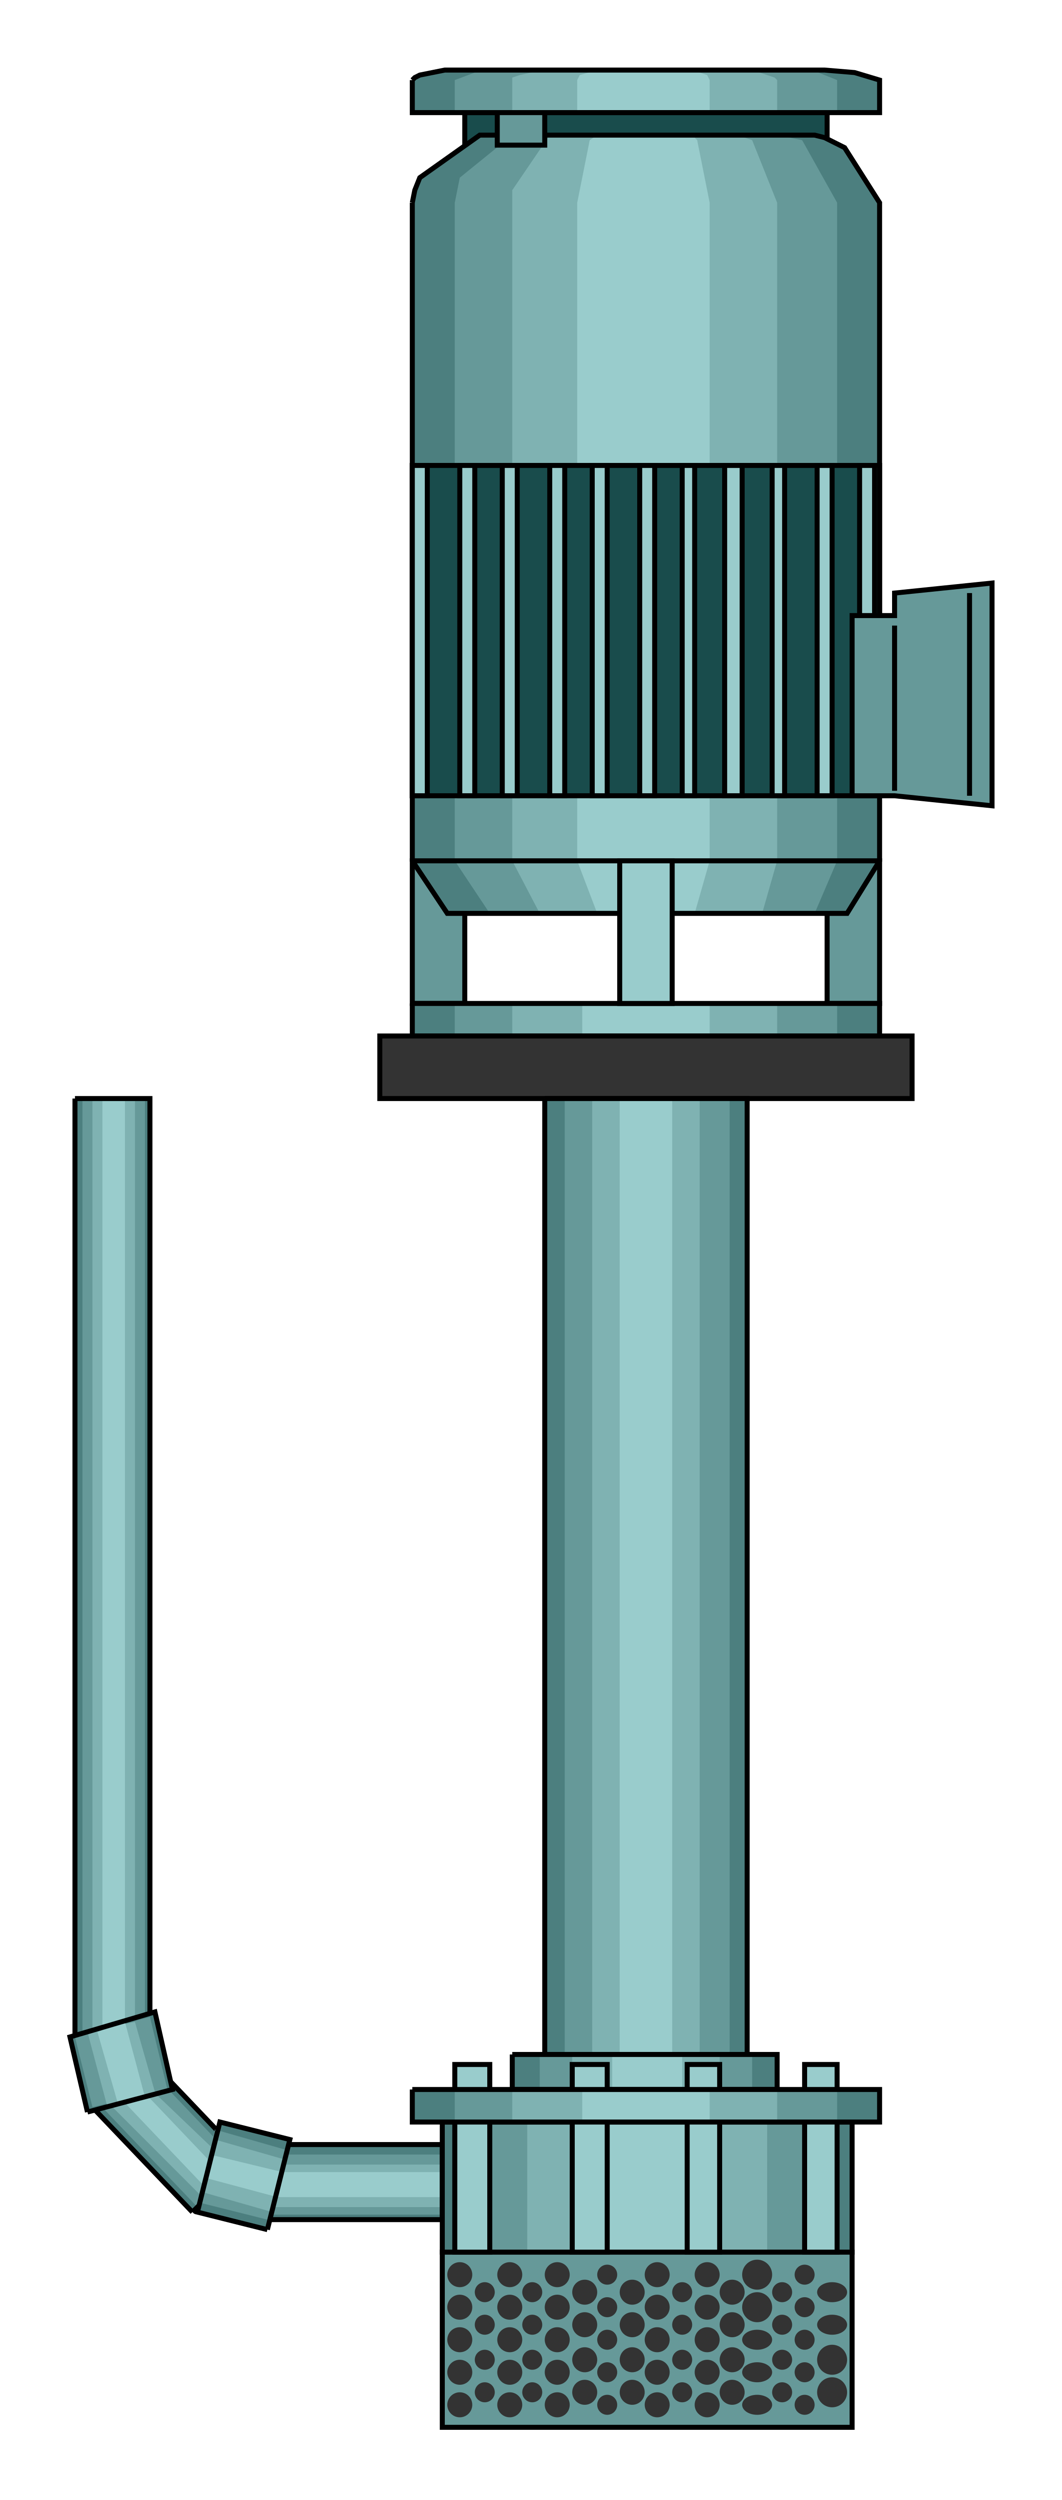  

<svg xmlns:agg="http://www.example.com" xmlns="http://www.w3.org/2000/svg" preserveAspectRatio="none" width="0.457in" height="1.075in" viewBox="0 0 425 999">

<path style="fill:#4c7f7f" d="M77,884 l21,-21 -42,-44 -21,21 42,44z" />
<path style="fill:#699" d="M79,882 l17,-17 -42,-44 -17,17 42,44z" />
<path style="fill:#7fb2b2" d="M81,878 l13,-11 -44,-42 -11,11 42,42z" />
<path style="fill:#9cc" d="M84,876 l6,-6 -41,-43 -6,6 41,43z" />
<path style="fill:none;stroke:#000;stroke-width:2" d="M77,884 l21,-21 -42,-44 -21,21 42,44" />
<path style="fill:#4c7f7f" d="M107,887 l0,-30 70,0 0,30 -70,0z" />
<path style="fill:#699" d="M107,885 l0,-24 70,0 0,24 -70,0z" />
<path style="fill:#7fb2b2" d="M107,882 l0,-17 70,0 0,17 -70,0z" />
<path style="fill:#9cc" d="M107,878 l0,-10 70,0 0,10 -70,0z" />
<path style="fill:none;stroke:#000;stroke-width:2" d="M107,887 l0,-30 70,0 0,30 -70,0" />
<path style="fill:#699;stroke:#000;stroke-width:2" d="M331,344 l21,0 0,57 -21,0 0,-57z" />
<path style="fill:#699;stroke:#000;stroke-width:2" d="M165,344 l21,0 0,57 -21,0 0,-57z" />
<path style="fill:#194c4c;stroke:#000;stroke-width:2" d="M186,45 l145,0 0,13 -145,0 0,-13z" />
<path style="fill:#4c7f7f" d="M165,81 l0,263 14,21 160,0 13,-21 0,-3 0,-5 0,-255 -14,-22 -8,-4 -4,-1 -10,0 -124,0 -24,17 -2,5 -1,5z" />
<path style="fill:#699" d="M182,81 l0,263 14,21 130,0 9,-21 0,-3 0,-5 0,-255 -14,-25 -5,-1 -4,-1 -7,0 -100,0 -21,17 -1,5 -1,5z" />
<path style="fill:#7fb2b2" d="M205,81 l0,263 11,21 89,0 6,-21 0,-3 0,-5 0,-255 -10,-25 -3,-1 -3,-1 -5,0 -70,0 -15,22 0,5z" />
<path style="fill:#9cc" d="M231,81 l0,263 8,21 39,0 6,-21 0,-3 0,-5 0,-255 -5,-25 -1,-1 -1,-1 -6,0 -32,0 -3,2 -4,20 -1,5z" />
<path style="fill:none;stroke:#000;stroke-width:2" d="M165,81 l0,263 14,21 160,0 13,-21 0,-3 0,-5 0,-255 -14,-22 -8,-4 -4,-1 -10,0 -124,0 -24,17 -2,5 -1,5" />
<path style="fill:#4c7f7f" d="M165,32 l0,13 187,0 0,-13 -10,-3 -12,-1 -143,0 -9,0 -10,2 -2,1 -1,1z" />
<path style="fill:#699" d="M182,32 l0,13 153,0 0,-13 -10,-4 -9,0 -115,0 -11,1 -8,3z" />
<path style="fill:#7fb2b2" d="M205,32 l0,13 106,0 0,-13 -1,-1 -9,-3 -3,0 -81,0 -9,2 -3,1 0,1z" />
<path style="fill:#9cc" d="M231,32 l0,13 53,0 0,-13 -1,-2 -6,-2 -38,0 -7,2 -1,2z" />
<path style="fill:none;stroke:#000;stroke-width:2" d="M165,32 l0,13 187,0 0,-13 -10,-3 -12,-1 -143,0 -9,0 -10,2 -2,1 -1,1" />
<path style="fill:#699;stroke:#000;stroke-width:2" d="M199,45 l19,0 0,13 -19,0 0,-13z" />
<path style="fill:#194c4c;stroke:#000;stroke-width:2" d="M165,186 l0,132 187,0 0,-132 -187,0z" />
<path style="fill:#9cc;stroke:#000;stroke-width:2" d="M327,186 l0,132 6,0 0,-132 -6,0z" />
<path style="fill:#9cc;stroke:#000;stroke-width:2" d="M309,186 l0,132 5,0 0,-132 -5,0z" />
<path style="fill:#9cc;stroke:#000;stroke-width:2" d="M290,186 l0,132 7,0 0,-132 -7,0z" />
<path style="fill:#9cc;stroke:#000;stroke-width:2" d="M273,186 l0,132 5,0 0,-132 -5,0z" />
<path style="fill:#9cc;stroke:#000;stroke-width:2" d="M256,186 l0,132 6,0 0,-132 -6,0z" />
<path style="fill:#9cc;stroke:#000;stroke-width:2" d="M237,186 l0,132 6,0 0,-132 -6,0z" />
<path style="fill:#9cc;stroke:#000;stroke-width:2" d="M220,186 l0,132 6,0 0,-132 -6,0z" />
<path style="fill:#9cc;stroke:#000;stroke-width:2" d="M201,186 l0,132 6,0 0,-132 -6,0z" />
<path style="fill:#9cc;stroke:#000;stroke-width:2" d="M184,186 l0,132 6,0 0,-132 -6,0z" />
<path style="fill:#9cc;stroke:#000;stroke-width:2" d="M165,186 l0,132 6,0 0,-132 -6,0z" />
<path style="fill:#9cc;stroke:#000;stroke-width:2" d="M344,186 l0,132 6,0 0,-132 -6,0z" />
<path style="fill:#699;stroke:#000;stroke-width:2" d="M341,318 l17,0 39,4 0,-89 -39,4 0,9 -17,0 0,72z" />
<path style="fill:none;stroke:#000;stroke-width:2" d="M358,250 l0,66" />
<path style="fill:none;stroke:#000;stroke-width:2" d="M388,237 l0,81" />
<path style="fill:none;stroke:#000;stroke-width:2" d="M165,344 l187,0" />
<path style="fill:#4c7f7f" d="M165,401 l187,0 0,13 -187,0 0,-13z" />
<path style="fill:#699" d="M182,401 l153,0 0,13 -153,0 0,-13z" />
<path style="fill:#7fb2b2" d="M205,401 l106,0 0,13 -106,0 0,-13z" />
<path style="fill:#9cc" d="M233,401 l51,0 0,13 -51,0 0,-13z" />
<path style="fill:none;stroke:#000;stroke-width:2" d="M165,401 l187,0 0,13 -187,0 0,-13" />
<path style="fill:#9cc;stroke:#000;stroke-width:2" d="M248,344 l21,0 0,57 -21,0 0,-57z" />
<path style="fill:#333;stroke:#000;stroke-width:2" d="M152,414 l213,0 0,25 -213,0 0,-25z" />
<path style="fill:#4c7f7f" d="M218,439 l81,0 0,382 -81,0 0,-382z" />
<path style="fill:#699" d="M226,439 l66,0 0,382 -66,0 0,-382z" />
<path style="fill:#7fb2b2" d="M237,439 l43,0 0,382 -43,0 0,-382z" />
<path style="fill:#9cc" d="M248,439 l21,0 0,382 -21,0 0,-382z" />
<path style="fill:none;stroke:#000;stroke-width:2" d="M218,439 l81,0 0,382 -81,0 0,-382" />
<path style="fill:#4c7f7f" d="M205,821 l106,0 0,14 -106,0 0,-14z" />
<path style="fill:#699" d="M216,821 l85,0 0,14 -85,0 0,-14z" />
<path style="fill:#7fb2b2" d="M229,821 l59,0 0,14 -59,0 0,-14z" />
<path style="fill:#9cc" d="M245,821 l28,0 0,14 -28,0 0,-14z" />
<path style="fill:none;stroke:#000;stroke-width:2" d="M205,821 l106,0 0,14 -106,0 0,-14" />
<path style="fill:#4c7f7f" d="M177,848 l164,0 0,52 -164,0 0,-52z" />
<path style="fill:#699" d="M190,848 l136,0 0,52 -136,0 0,-52z" />
<path style="fill:#7fb2b2" d="M211,848 l96,0 0,52 -96,0 0,-52z" />
<path style="fill:#9cc" d="M235,848 l47,0 0,52 -47,0 0,-52z" />
<path style="fill:none;stroke:#000;stroke-width:2" d="M177,848 l164,0 0,52 -164,0 0,-52" />
<path style="fill:#699;stroke:#000;stroke-width:2" d="M177,900 l164,0 0,70 -164,0 0,-70z" />
<path style="fill:#9cc;stroke:#000;stroke-width:2" d="M182,900 l14,0 0,-75 -14,0 0,75z" />
<path style="fill:#9cc;stroke:#000;stroke-width:2" d="M322,900 l13,0 0,-75 -13,0 0,75z" />
<path style="fill:#9cc;stroke:#000;stroke-width:2" d="M229,900 l14,0 0,-75 -14,0 0,75z" />
<path style="fill:#9cc;stroke:#000;stroke-width:2" d="M275,900 l13,0 0,-75 -13,0 0,75z" />
<path style="fill:#4c7f7f" d="M165,835 l187,0 0,13 -187,0 0,-13z" />
<path style="fill:#699" d="M182,835 l153,0 0,13 -153,0 0,-13z" />
<path style="fill:#7fb2b2" d="M205,835 l106,0 0,13 -106,0 0,-13z" />
<path style="fill:#9cc" d="M233,835 l51,0 0,13 -51,0 0,-13z" />
<path style="fill:none;stroke:#000;stroke-width:2" d="M165,835 l187,0 0,13 -187,0 0,-13" />
<circle style="fill:#333" cx="184" cy="922" r="5" />
<circle style="fill:#333" cx="184" cy="935" r="5" />
<circle style="fill:#333" cx="184" cy="909" r="5" />
<circle style="fill:#333" cx="184" cy="948" r="5" />
<circle style="fill:#333" cx="194" cy="929" r="4" />
<circle style="fill:#333" cx="194" cy="943" r="4" />
<circle style="fill:#333" cx="194" cy="916" r="4" />
<circle style="fill:#333" cx="194" cy="956" r="4" />
<circle style="fill:#333" cx="184" cy="961" r="5" />
<circle style="fill:#333" cx="204" cy="922" r="5" />
<circle style="fill:#333" cx="204" cy="935" r="5" />
<circle style="fill:#333" cx="204" cy="909" r="5" />
<circle style="fill:#333" cx="204" cy="948" r="5" />
<circle style="fill:#333" cx="213" cy="929" r="4" />
<circle style="fill:#333" cx="213" cy="943" r="4" />
<circle style="fill:#333" cx="213" cy="916" r="4" />
<circle style="fill:#333" cx="213" cy="956" r="4" />
<circle style="fill:#333" cx="204" cy="961" r="5" />
<circle style="fill:#333" cx="223" cy="922" r="5" />
<circle style="fill:#333" cx="223" cy="935" r="5" />
<circle style="fill:#333" cx="223" cy="909" r="5" />
<circle style="fill:#333" cx="223" cy="948" r="5" />
<circle style="fill:#333" cx="234" cy="929" r="5" />
<circle style="fill:#333" cx="234" cy="943" r="5" />
<circle style="fill:#333" cx="234" cy="916" r="5" />
<circle style="fill:#333" cx="234" cy="956" r="5" />
<circle style="fill:#333" cx="223" cy="961" r="5" />
<circle style="fill:#333" cx="243" cy="922" r="4" />
<circle style="fill:#333" cx="243" cy="935" r="4" />
<circle style="fill:#333" cx="243" cy="909" r="4" />
<circle style="fill:#333" cx="243" cy="948" r="4" />
<circle style="fill:#333" cx="253" cy="929" r="5" />
<circle style="fill:#333" cx="253" cy="943" r="5" />
<circle style="fill:#333" cx="253" cy="916" r="5" />
<circle style="fill:#333" cx="253" cy="956" r="5" />
<circle style="fill:#333" cx="243" cy="961" r="4" />
<circle style="fill:#333" cx="263" cy="922" r="5" />
<circle style="fill:#333" cx="263" cy="935" r="5" />
<circle style="fill:#333" cx="263" cy="909" r="5" />
<circle style="fill:#333" cx="263" cy="948" r="5" />
<circle style="fill:#333" cx="273" cy="929" r="4" />
<circle style="fill:#333" cx="273" cy="943" r="4" />
<circle style="fill:#333" cx="273" cy="916" r="4" />
<circle style="fill:#333" cx="273" cy="956" r="4" />
<circle style="fill:#333" cx="263" cy="961" r="5" />
<circle style="fill:#333" cx="283" cy="922" r="5" />
<circle style="fill:#333" cx="283" cy="935" r="5" />
<circle style="fill:#333" cx="283" cy="909" r="5" />
<circle style="fill:#333" cx="283" cy="948" r="5" />
<circle style="fill:#333" cx="293" cy="929" r="5" />
<circle style="fill:#333" cx="293" cy="943" r="5" />
<circle style="fill:#333" cx="293" cy="916" r="5" />
<circle style="fill:#333" cx="293" cy="956" r="5" />
<circle style="fill:#333" cx="283" cy="961" r="5" />
<circle style="fill:#333" cx="303" cy="922" r="6" />
<ellipse style="fill:#333" cx="303" cy="935" rx="6" ry="4" />
<circle style="fill:#333" cx="303" cy="909" r="6" />
<ellipse style="fill:#333" cx="303" cy="948" rx="6" ry="4" />
<circle style="fill:#333" cx="313" cy="929" r="4" />
<circle style="fill:#333" cx="313" cy="943" r="4" />
<circle style="fill:#333" cx="313" cy="916" r="4" />
<circle style="fill:#333" cx="313" cy="956" r="4" />
<ellipse style="fill:#333" cx="303" cy="961" rx="6" ry="4" />
<circle style="fill:#333" cx="322" cy="922" r="4" />
<circle style="fill:#333" cx="322" cy="935" r="4" />
<circle style="fill:#333" cx="322" cy="909" r="4" />
<circle style="fill:#333" cx="322" cy="948" r="4" />
<ellipse style="fill:#333" cx="333" cy="929" rx="6" ry="4" />
<circle style="fill:#333" cx="333" cy="943" r="6" />
<ellipse style="fill:#333" cx="333" cy="916" rx="6" ry="4" />
<circle style="fill:#333" cx="333" cy="956" r="6" />
<circle style="fill:#333" cx="322" cy="961" r="4" />
<path style="fill:#4c7f7f" d="M30,439 l30,0 0,377 -30,0 0,-377z" />
<path style="fill:#699" d="M33,439 l25,0 0,377 -25,0 0,-377z" />
<path style="fill:#7fb2b2" d="M37,439 l17,0 0,377 -17,0 0,-377z" />
<path style="fill:#9cc" d="M41,439 l9,0 0,377 -9,0 0,-377z" />
<path style="fill:none;stroke:#000;stroke-width:2" d="M30,439 l30,0 0,377 -30,0 0,-377" />
<path style="fill:#4c7f7f" d="M35,844 l34,-9 -7,-31 -34,10 7,30z" />
<path style="fill:#699" d="M37,842 l30,-7 -7,-29 -30,8 7,28z" />
<path style="fill:#7fb2b2" d="M43,842 l19,-6 -8,-28 -19,4 8,30z" />
<path style="fill:#9cc" d="M47,840 l11,-2 -8,-30 -11,4 8,28z" />
<path style="fill:none;stroke:#000;stroke-width:2" d="M35,844 l34,-9 -7,-31 -34,10 7,30" />
<path style="fill:#4c7f7f" d="M107,891 l9,-36 -28,-7 -9,36 28,7z" />
<path style="fill:#699" d="M107,887 l7,-28 -28,-8 -7,29 28,7z" />
<path style="fill:#7fb2b2" d="M109,884 l5,-21 -28,-8 -5,21 28,8z" />
<path style="fill:#9cc" d="M111,878 l2,-10 -29,-7 -3,9 30,8z" />
<path style="fill:none;stroke:#000;stroke-width:2" d="M107,891 l9,-36 -28,-7 -9,36 28,7" />

</svg>
